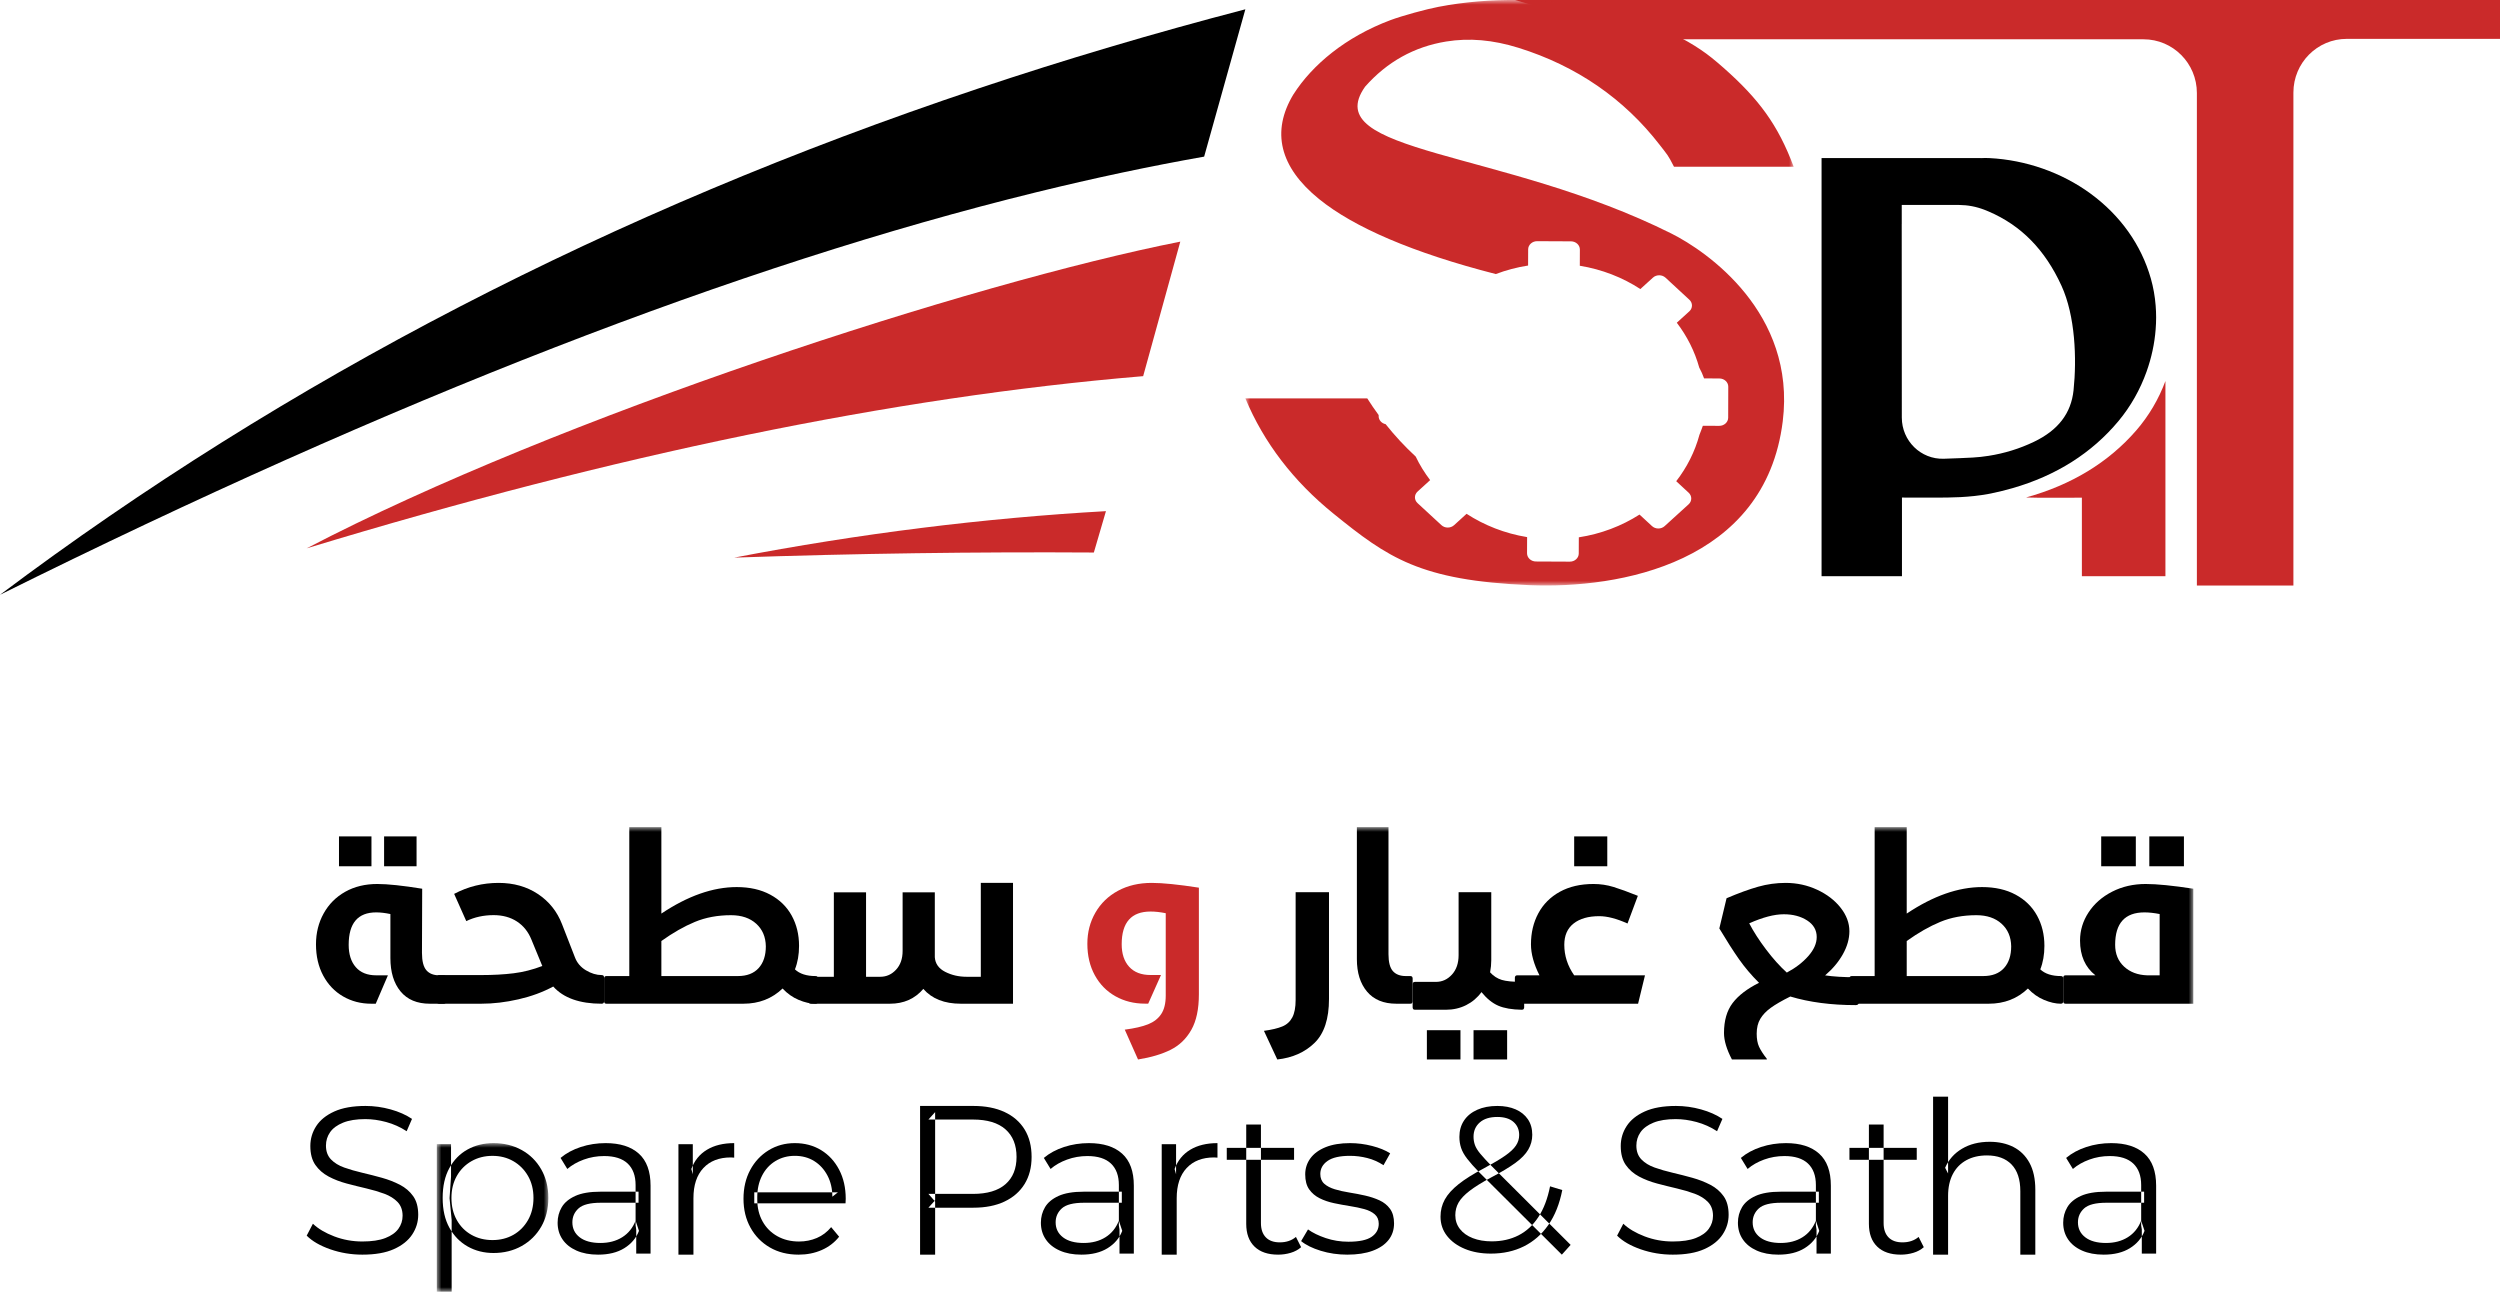<svg width="269" height="139" viewBox="0 0 269 139" fill="none" xmlns="http://www.w3.org/2000/svg">
<path fill-rule="evenodd" clip-rule="evenodd" d="M38.989 135C37.791 135 36.643 134.809 35.545 134.427C34.447 134.045 33.599 133.554 33 132.955L33.668 131.674C34.236 132.213 35 132.667 35.96 133.034C36.919 133.401 37.929 133.584 38.989 133.584C40.002 133.584 40.827 133.461 41.465 133.213C42.102 132.966 42.57 132.633 42.87 132.213C43.169 131.794 43.319 131.33 43.319 130.82C43.319 130.206 43.138 129.712 42.778 129.337C42.416 128.963 41.945 128.667 41.361 128.449C40.777 128.233 40.132 128.041 39.426 127.876C38.719 127.712 38.013 127.536 37.307 127.348C36.6 127.161 35.952 126.91 35.361 126.596C34.77 126.281 34.293 125.865 33.933 125.348C33.572 124.831 33.392 124.154 33.392 123.315C33.392 122.536 33.603 121.82 34.025 121.169C34.447 120.517 35.096 119.993 35.971 119.596C36.847 119.199 37.967 119 39.334 119C40.24 119 41.138 119.124 42.029 119.371C42.919 119.618 43.687 119.959 44.332 120.393L43.757 121.719C43.066 121.27 42.332 120.941 41.557 120.731C40.781 120.521 40.032 120.416 39.311 120.416C38.343 120.416 37.545 120.543 36.916 120.798C36.286 121.053 35.821 121.394 35.522 121.82C35.223 122.247 35.073 122.73 35.073 123.27C35.073 123.884 35.253 124.379 35.614 124.753C35.975 125.128 36.451 125.42 37.042 125.629C37.633 125.839 38.282 126.026 38.989 126.191C39.695 126.356 40.397 126.536 41.096 126.73C41.795 126.925 42.439 127.176 43.031 127.483C43.622 127.79 44.098 128.199 44.459 128.708C44.82 129.217 45 129.884 45 130.708C45 131.472 44.785 132.18 44.355 132.831C43.925 133.483 43.269 134.008 42.386 134.404C41.503 134.802 40.371 135 38.989 135" fill="black"/>
<mask id="mask0_0_16584" style="mask-type:luminance" maskUnits="userSpaceOnUse" x="47" y="123" width="12" height="16">
<path fill-rule="evenodd" clip-rule="evenodd" d="M47 123H59V139H47V123Z" fill="white"/>
</mask>
<g mask="url(#mask0_0_16584)">
<path fill-rule="evenodd" clip-rule="evenodd" d="M52.989 133.431C53.829 133.431 54.579 133.243 55.24 132.868C55.9 132.492 56.426 131.961 56.816 131.276C57.206 130.591 57.402 129.799 57.402 128.9C57.402 128.002 57.206 127.214 56.816 126.536C56.426 125.858 55.9 125.328 55.24 124.945C54.579 124.562 53.829 124.37 52.989 124.37C52.148 124.37 51.393 124.562 50.726 124.945C50.058 125.328 49.533 125.858 49.15 126.536C48.767 127.214 48.576 128.002 48.576 128.9C48.576 129.799 48.767 130.591 49.15 131.276C49.533 131.961 50.058 132.492 50.726 132.868C51.393 133.243 52.148 133.431 52.989 133.431V133.431ZM53.101 134.823C52.081 134.823 51.157 134.591 50.332 134.127C49.506 133.663 48.85 132.993 48.362 132.116C47.874 131.24 47.63 130.168 47.63 128.9C47.63 127.634 47.87 126.562 48.351 125.685C48.831 124.809 49.484 124.142 50.309 123.685C51.135 123.229 52.066 123 53.101 123C54.227 123 55.236 123.247 56.129 123.74C57.022 124.234 57.724 124.926 58.234 125.818C58.745 126.709 59 127.737 59 128.9C59 130.08 58.745 131.111 58.234 131.995C57.724 132.879 57.022 133.571 56.129 134.072C55.236 134.573 54.227 134.823 53.101 134.823V134.823ZM47 139V123.111H48.531V126.602L48.373 128.923L48.598 131.265V139H47Z" fill="black"/>
</g>
<path fill-rule="evenodd" clip-rule="evenodd" d="M68.458 134.888V132.286L68.39 131.86V127.508C68.39 126.507 68.106 125.736 67.54 125.198C66.973 124.66 66.13 124.391 65.011 124.391C64.24 124.391 63.507 124.518 62.811 124.772C62.116 125.026 61.527 125.363 61.043 125.781L60.317 124.592C60.921 124.084 61.647 123.692 62.494 123.415C63.34 123.139 64.233 123 65.17 123C66.712 123 67.902 123.378 68.741 124.133C69.58 124.888 70 126.036 70 127.575V134.888H68.458ZM64.354 135C63.461 135 62.687 134.854 62.029 134.562C61.372 134.271 60.869 133.867 60.522 133.351C60.173 132.835 60 132.241 60 131.568C60 130.955 60.147 130.398 60.442 129.897C60.737 129.396 61.221 128.993 61.894 128.686C62.566 128.38 63.469 128.226 64.603 128.226H68.707V129.415H64.648C63.499 129.415 62.702 129.617 62.256 130.02C61.81 130.424 61.587 130.925 61.587 131.523C61.587 132.196 61.852 132.734 62.38 133.138C62.91 133.542 63.651 133.744 64.603 133.744C65.51 133.744 66.292 133.539 66.95 133.127C67.607 132.716 68.087 132.121 68.39 131.344L68.753 132.443C68.45 133.22 67.925 133.841 67.176 134.304C66.428 134.768 65.487 135 64.354 135V135Z" fill="black"/>
<path fill-rule="evenodd" clip-rule="evenodd" d="M73 135V123.113H74.545V126.351L74.386 125.785C74.719 124.879 75.28 124.189 76.068 123.713C76.855 123.238 77.833 123 79 123V124.562C78.939 124.562 78.879 124.559 78.818 124.551C78.757 124.543 78.697 124.54 78.636 124.54C77.379 124.54 76.393 124.921 75.682 125.683C74.969 126.445 74.614 127.528 74.614 128.932V135H73Z" fill="black"/>
<path fill-rule="evenodd" clip-rule="evenodd" d="M85.93 135C84.755 135 83.724 134.742 82.836 134.226C81.948 133.71 81.253 133 80.752 132.095C80.25 131.191 80 130.155 80 128.989C80 127.822 80.24 126.79 80.72 125.893C81.199 124.996 81.858 124.29 82.696 123.774C83.534 123.258 84.476 123 85.521 123C86.581 123 87.523 123.251 88.347 123.751C89.17 124.252 89.818 124.955 90.291 125.86C90.764 126.765 91 127.808 91 128.989C91 129.064 90.996 129.142 90.99 129.224C90.982 129.307 90.978 129.393 90.978 129.482H81.16V128.293H90.162L89.561 128.764C89.561 127.912 89.385 127.153 89.034 126.488C88.683 125.823 88.207 125.303 87.606 124.929C87.004 124.555 86.309 124.368 85.521 124.368C84.748 124.368 84.053 124.555 83.437 124.929C82.821 125.303 82.341 125.826 81.998 126.499C81.654 127.172 81.482 127.942 81.482 128.809V129.056C81.482 129.953 81.672 130.742 82.052 131.422C82.431 132.103 82.961 132.634 83.642 133.015C84.322 133.396 85.099 133.587 85.973 133.587C86.66 133.587 87.301 133.46 87.895 133.205C88.49 132.951 89.002 132.563 89.432 132.039L90.291 133.071C89.79 133.699 89.163 134.178 88.411 134.506C87.659 134.836 86.832 135 85.93 135" fill="black"/>
<path fill-rule="evenodd" clip-rule="evenodd" d="M100.62 129.286L99.898 128.463H104.694C106.226 128.463 107.39 128.116 108.186 127.423C108.982 126.73 109.38 125.751 109.38 124.486C109.38 123.206 108.982 122.215 108.186 121.514C107.39 120.813 106.226 120.463 104.694 120.463H99.898L100.62 119.663V129.286ZM99 135V119H104.738C106.036 119 107.153 119.217 108.087 119.651C109.022 120.086 109.741 120.71 110.245 121.526C110.748 122.341 111 123.328 111 124.486C111 125.613 110.748 126.585 110.245 127.4C109.741 128.215 109.022 128.844 108.087 129.286C107.153 129.728 106.036 129.949 104.738 129.949H99.898L100.62 129.149V135H99Z" fill="black"/>
<path fill-rule="evenodd" clip-rule="evenodd" d="M120.458 134.888V132.286L120.39 131.86V127.508C120.39 126.507 120.107 125.736 119.54 125.198C118.973 124.66 118.13 124.391 117.011 124.391C116.24 124.391 115.507 124.518 114.812 124.772C114.116 125.026 113.527 125.363 113.043 125.781L112.317 124.592C112.922 124.084 113.648 123.692 114.495 123.415C115.341 123.139 116.232 123 117.17 123C118.712 123 119.902 123.378 120.742 124.133C121.58 124.888 122 126.036 122 127.575V134.888H120.458ZM116.354 135C115.461 135 114.687 134.854 114.03 134.562C113.372 134.271 112.869 133.867 112.522 133.351C112.173 132.835 112 132.241 112 131.568C112 130.955 112.147 130.398 112.443 129.897C112.737 129.396 113.221 128.993 113.893 128.686C114.566 128.38 115.47 128.226 116.603 128.226H120.707V129.415H116.649C115.5 129.415 114.702 129.617 114.256 130.02C113.81 130.424 113.587 130.925 113.587 131.523C113.587 132.196 113.851 132.734 114.381 133.138C114.91 133.542 115.651 133.744 116.603 133.744C117.51 133.744 118.292 133.539 118.95 133.127C119.608 132.716 120.087 132.121 120.39 131.344L120.753 132.443C120.451 133.22 119.925 133.841 119.177 134.304C118.428 134.768 117.487 135 116.354 135V135Z" fill="black"/>
<path fill-rule="evenodd" clip-rule="evenodd" d="M125 135V123.113H126.545V126.351L126.387 125.785C126.72 124.879 127.28 124.189 128.068 123.713C128.856 123.238 129.833 123 131 123V124.562C130.939 124.562 130.878 124.559 130.818 124.551C130.757 124.543 130.697 124.54 130.636 124.54C129.378 124.54 128.394 124.921 127.682 125.683C126.969 126.445 126.613 127.528 126.613 128.932V135H125Z" fill="black"/>
<path fill-rule="evenodd" clip-rule="evenodd" d="M137.526 135C136.427 135 135.58 134.711 134.986 134.133C134.392 133.555 134.094 132.739 134.094 131.684V121H135.677V131.597C135.677 132.262 135.851 132.775 136.201 133.136C136.549 133.498 137.05 133.678 137.705 133.678C138.403 133.678 138.982 133.483 139.443 133.093L140 134.198C139.688 134.473 139.313 134.675 138.875 134.805C138.436 134.935 137.987 135 137.526 135V135ZM132 124.792H139.242V123.514H132V124.792Z" fill="black"/>
<path fill-rule="evenodd" clip-rule="evenodd" d="M144.965 135C143.96 135 143.009 134.862 142.112 134.585C141.214 134.308 140.51 133.961 140 133.542L140.742 132.286C141.237 132.645 141.872 132.955 142.645 133.217C143.418 133.478 144.231 133.609 145.081 133.609C146.241 133.609 147.077 133.434 147.587 133.082C148.097 132.731 148.353 132.263 148.353 131.68C148.353 131.247 148.209 130.906 147.923 130.66C147.637 130.413 147.262 130.226 146.798 130.099C146.334 129.972 145.816 129.863 145.243 129.774C144.671 129.684 144.103 129.58 143.538 129.46C142.973 129.34 142.459 129.164 141.996 128.933C141.532 128.701 141.156 128.383 140.87 127.98C140.584 127.576 140.441 127.037 140.441 126.364C140.441 125.722 140.627 125.146 140.997 124.637C141.369 124.129 141.914 123.729 142.633 123.437C143.353 123.146 144.231 123 145.267 123C146.056 123 146.844 123.101 147.633 123.303C148.422 123.505 149.072 123.77 149.582 124.099L148.863 125.377C148.321 125.019 147.741 124.761 147.123 124.604C146.504 124.447 145.886 124.368 145.267 124.368C144.169 124.368 143.36 124.552 142.842 124.918C142.324 125.284 142.065 125.751 142.065 126.32C142.065 126.768 142.208 127.12 142.494 127.374C142.78 127.628 143.159 127.826 143.631 127.968C144.103 128.11 144.621 128.226 145.186 128.316C145.75 128.405 146.314 128.514 146.879 128.641C147.443 128.768 147.961 128.94 148.434 129.157C148.905 129.374 149.284 129.681 149.571 130.076C149.856 130.473 150 130.993 150 131.636C150 132.324 149.803 132.918 149.408 133.419C149.014 133.92 148.441 134.308 147.691 134.585C146.941 134.862 146.033 135 144.965 135" fill="black"/>
<path fill-rule="evenodd" clip-rule="evenodd" d="M160.42 134.888C159.374 134.888 158.444 134.721 157.63 134.385C156.815 134.05 156.173 133.585 155.704 132.989C155.235 132.393 155 131.701 155 130.911C155 130.24 155.154 129.626 155.461 129.067C155.769 128.508 156.265 127.957 156.949 127.414C157.633 126.87 158.544 126.3 159.682 125.704C160.651 125.183 161.408 124.732 161.954 124.352C162.499 123.972 162.888 123.607 163.118 123.257C163.349 122.907 163.464 122.531 163.464 122.129C163.464 121.548 163.261 121.079 162.853 120.721C162.446 120.363 161.865 120.185 161.112 120.185C160.297 120.185 159.667 120.382 159.221 120.777C158.774 121.172 158.552 121.681 158.552 122.307C158.552 122.62 158.602 122.918 158.702 123.201C158.802 123.484 158.994 123.797 159.278 124.14C159.563 124.483 159.959 124.915 160.466 125.436L169 133.95L168.054 135L159.152 126.129C158.614 125.578 158.187 125.097 157.872 124.687C157.556 124.278 157.337 123.887 157.214 123.514C157.091 123.142 157.03 122.747 157.03 122.33C157.03 121.659 157.195 121.075 157.525 120.576C157.856 120.077 158.329 119.689 158.944 119.414C159.559 119.138 160.282 119 161.112 119C161.865 119 162.523 119.123 163.084 119.369C163.645 119.615 164.083 119.969 164.398 120.43C164.713 120.892 164.872 121.451 164.872 122.106C164.872 122.673 164.729 123.201 164.444 123.693C164.16 124.184 163.695 124.665 163.049 125.134C162.403 125.603 161.527 126.129 160.42 126.709C159.451 127.231 158.686 127.708 158.125 128.14C157.564 128.572 157.168 128.993 156.938 129.402C156.707 129.812 156.591 130.263 156.591 130.754C156.591 131.321 156.756 131.816 157.087 132.24C157.418 132.665 157.879 132.993 158.471 133.224C159.063 133.455 159.744 133.57 160.513 133.57C161.588 133.57 162.55 133.354 163.395 132.922C164.241 132.49 164.952 131.835 165.529 130.955C166.105 130.076 166.524 128.974 166.786 127.648L168.1 128.05C167.808 129.54 167.308 130.792 166.601 131.805C165.894 132.818 165.017 133.585 163.972 134.106C162.926 134.628 161.742 134.888 160.42 134.888" fill="black"/>
<path fill-rule="evenodd" clip-rule="evenodd" d="M179.989 135C178.791 135 177.643 134.809 176.545 134.427C175.447 134.045 174.599 133.554 174 132.955L174.668 131.674C175.236 132.213 176 132.667 176.96 133.034C177.92 133.401 178.929 133.584 179.989 133.584C181.002 133.584 181.827 133.461 182.465 133.213C183.101 132.966 183.57 132.633 183.869 132.213C184.169 131.794 184.319 131.33 184.319 130.82C184.319 130.206 184.138 129.712 183.778 129.337C183.417 128.963 182.944 128.667 182.361 128.449C181.777 128.233 181.132 128.041 180.426 127.876C179.72 127.712 179.013 127.536 178.307 127.348C177.601 127.161 176.952 126.91 176.361 126.596C175.77 126.281 175.293 125.865 174.933 125.348C174.572 124.831 174.392 124.154 174.392 123.315C174.392 122.536 174.602 121.82 175.025 121.169C175.447 120.517 176.096 119.993 176.971 119.596C177.847 119.199 178.967 119 180.334 119C181.24 119 182.139 119.124 183.029 119.371C183.919 119.618 184.688 119.959 185.332 120.393L184.756 121.719C184.066 121.27 183.332 120.941 182.557 120.731C181.781 120.521 181.033 120.416 180.311 120.416C179.344 120.416 178.545 120.543 177.915 120.798C177.286 121.053 176.822 121.394 176.522 121.82C176.223 122.247 176.073 122.73 176.073 123.27C176.073 123.884 176.254 124.379 176.614 124.753C176.975 125.128 177.451 125.42 178.042 125.629C178.633 125.839 179.282 126.026 179.989 126.191C180.695 126.356 181.397 126.536 182.096 126.73C182.795 126.925 183.44 127.176 184.031 127.483C184.622 127.79 185.098 128.199 185.459 128.708C185.82 129.217 186 129.884 186 130.708C186 131.472 185.785 132.18 185.355 132.831C184.925 133.483 184.269 134.008 183.386 134.404C182.503 134.802 181.37 135 179.989 135" fill="black"/>
<path fill-rule="evenodd" clip-rule="evenodd" d="M195.458 134.888V132.286L195.39 131.86V127.508C195.39 126.507 195.107 125.736 194.54 125.198C193.973 124.66 193.13 124.391 192.011 124.391C191.24 124.391 190.507 124.518 189.811 124.772C189.116 125.026 188.527 125.363 188.043 125.781L187.317 124.592C187.921 124.084 188.647 123.692 189.494 123.415C190.34 123.139 191.232 123 192.17 123C193.712 123 194.902 123.378 195.741 124.133C196.58 124.888 197 126.036 197 127.575V134.888H195.458ZM191.354 135C190.461 135 189.687 134.854 189.029 134.562C188.372 134.271 187.869 133.867 187.522 133.351C187.173 132.835 187 132.241 187 131.568C187 130.955 187.147 130.398 187.442 129.897C187.737 129.396 188.221 128.993 188.893 128.686C189.566 128.38 190.469 128.226 191.603 128.226H195.707V129.415H191.648C190.499 129.415 189.702 129.617 189.256 130.02C188.81 130.424 188.587 130.925 188.587 131.523C188.587 132.196 188.851 132.734 189.38 133.138C189.91 133.542 190.651 133.744 191.603 133.744C192.51 133.744 193.292 133.539 193.95 133.127C194.607 132.716 195.087 132.121 195.39 131.344L195.753 132.443C195.45 133.22 194.925 133.841 194.176 134.304C193.428 134.768 192.487 135 191.354 135V135Z" fill="black"/>
<path fill-rule="evenodd" clip-rule="evenodd" d="M204.526 135C203.427 135 202.58 134.711 201.986 134.133C201.392 133.555 201.094 132.739 201.094 131.684V121H202.677V131.597C202.677 132.262 202.851 132.775 203.201 133.136C203.549 133.498 204.05 133.678 204.705 133.678C205.403 133.678 205.982 133.483 206.443 133.093L207 134.198C206.688 134.473 206.313 134.675 205.875 134.805C205.436 134.935 204.987 135 204.526 135V135ZM199 124.792H206.242V123.514H199V124.792Z" fill="black"/>
<path fill-rule="evenodd" clip-rule="evenodd" d="M214.091 122.857C215.06 122.857 215.913 123.045 216.648 123.418C217.382 123.793 217.958 124.362 218.375 125.125C218.791 125.889 219 126.852 219 128.012V135H217.387V128.172C217.387 126.905 217.071 125.947 216.443 125.297C215.814 124.648 214.932 124.324 213.796 124.324C212.947 124.324 212.208 124.495 211.58 124.839C210.951 125.183 210.466 125.679 210.125 126.328C209.785 126.978 209.614 127.76 209.614 128.676V135H208V118H209.614V126.271L209.296 125.652C209.674 124.782 210.28 124.098 211.114 123.602C211.947 123.106 212.939 122.857 214.091 122.857" fill="black"/>
<path fill-rule="evenodd" clip-rule="evenodd" d="M230.458 134.888V132.286L230.39 131.86V127.508C230.39 126.507 230.107 125.736 229.54 125.198C228.973 124.66 228.13 124.391 227.011 124.391C226.24 124.391 225.507 124.518 224.812 124.772C224.116 125.026 223.527 125.363 223.043 125.781L222.317 124.592C222.922 124.084 223.648 123.692 224.495 123.415C225.341 123.139 226.232 123 227.17 123C228.712 123 229.902 123.378 230.742 124.133C231.58 124.888 232 126.036 232 127.575V134.888H230.458ZM226.354 135C225.461 135 224.687 134.854 224.03 134.562C223.372 134.271 222.869 133.867 222.522 133.351C222.173 132.835 222 132.241 222 131.568C222 130.955 222.147 130.398 222.443 129.897C222.737 129.396 223.221 128.993 223.893 128.686C224.566 128.38 225.47 128.226 226.603 128.226H230.707V129.415H226.649C225.5 129.415 224.702 129.617 224.256 130.02C223.81 130.424 223.587 130.925 223.587 131.523C223.587 132.196 223.851 132.734 224.381 133.138C224.91 133.542 225.651 133.744 226.603 133.744C227.51 133.744 228.292 133.539 228.95 133.127C229.608 132.716 230.087 132.121 230.39 131.344L230.753 132.443C230.451 133.22 229.925 133.841 229.177 134.304C228.428 134.768 227.487 135 226.354 135V135Z" fill="black"/>
<mask id="mask1_0_16584" style="mask-type:luminance" maskUnits="userSpaceOnUse" x="33" y="89" width="203" height="50">
<path fill-rule="evenodd" clip-rule="evenodd" d="M33 139H236V89H33V139Z" fill="white"/>
</mask>
<g mask="url(#mask1_0_16584)">
<path fill-rule="evenodd" clip-rule="evenodd" d="M41.328 93.208H44.822V90H41.328V93.208ZM36.475 93.208H39.969V90H36.475V93.208ZM45.428 95.627L45.404 102.526C45.404 103.409 45.562 104.033 45.877 104.398C46.192 104.763 46.657 104.945 47.272 104.945H47.757C47.854 104.945 47.919 104.975 47.952 105.034C47.984 105.094 48 105.149 48 105.199V107.746C48 107.796 47.984 107.851 47.952 107.911C47.919 107.97 47.854 108 47.757 108H46.253C44.878 108 43.827 107.559 43.099 106.676C42.371 105.794 42.007 104.597 42.007 103.087V98.351C41.441 98.232 40.931 98.173 40.478 98.173C38.505 98.173 37.518 99.335 37.518 101.661C37.518 102.679 37.773 103.481 38.283 104.067C38.792 104.652 39.524 104.945 40.478 104.945H41.74L40.43 108H39.944C38.828 108 37.817 107.737 36.911 107.211C36.005 106.685 35.294 105.938 34.776 104.97C34.258 104.003 34 102.883 34 101.61C34 100.388 34.275 99.28 34.825 98.287C35.375 97.294 36.147 96.517 37.142 95.957C38.137 95.397 39.289 95.117 40.6 95.117C41.716 95.117 43.325 95.287 45.428 95.627V95.627Z" fill="black"/>
<path fill-rule="evenodd" clip-rule="evenodd" d="M57.879 96.195C59.081 96.991 59.946 98.075 60.475 99.445L61.855 102.99C62.077 103.59 62.473 104.061 63.044 104.403C63.615 104.746 64.182 104.917 64.744 104.917C64.847 104.917 64.914 104.947 64.949 105.007C64.983 105.067 65 105.123 65 105.174V107.743C65 107.795 64.983 107.85 64.949 107.91C64.914 107.97 64.847 108 64.744 108C62.375 108 60.636 107.384 59.528 106.15C58.42 106.75 57.176 107.208 55.795 107.525C54.415 107.842 53.077 108 51.781 108H47.255C47.153 108 47.086 107.97 47.051 107.91C47.017 107.85 47 107.795 47 107.743V105.174C47 105.123 47.017 105.067 47.051 105.007C47.086 104.947 47.153 104.917 47.255 104.917H51.781C53.077 104.917 54.24 104.853 55.271 104.724C56.303 104.596 57.329 104.335 58.352 103.941L57.176 101.089C56.835 100.25 56.315 99.603 55.616 99.149C54.917 98.695 54.082 98.468 53.111 98.468C52.037 98.468 51.057 98.683 50.171 99.111L48.866 96.182C50.35 95.394 51.943 95 53.648 95C55.267 95 56.678 95.398 57.879 96.195" fill="black"/>
<path fill-rule="evenodd" clip-rule="evenodd" d="M74.774 99.195C73.616 99.674 72.412 100.36 71.163 101.253V105.024H79.397C80.366 105.024 81.11 104.738 81.628 104.168C82.146 103.597 82.404 102.816 82.404 101.824C82.388 100.815 82.043 100.005 81.369 99.393C80.695 98.781 79.791 98.475 78.657 98.475C77.227 98.475 75.933 98.715 74.774 99.195M79.273 95.449C80.67 95.449 81.874 95.722 82.885 96.268C83.896 96.813 84.663 97.566 85.19 98.525C85.716 99.484 85.978 100.567 85.978 101.774C85.978 102.717 85.831 103.56 85.535 104.304C86.044 104.784 86.784 105.024 87.753 105.024C87.852 105.024 87.918 105.053 87.951 105.11C87.984 105.168 88 105.222 88 105.272V107.752C88 107.802 87.984 107.855 87.951 107.913C87.918 107.971 87.852 108 87.753 108C87.195 108 86.591 107.864 85.942 107.591C85.292 107.318 84.713 106.909 84.204 106.363C83.069 107.454 81.665 108 79.989 108H65.247C65.148 108 65.082 107.971 65.049 107.913C65.017 107.855 65 107.802 65 107.752V105.272C65 105.222 65.017 105.168 65.049 105.11C65.082 105.053 65.148 105.024 65.247 105.024H67.712V89H71.163V98.302C74.006 96.4 76.71 95.449 79.273 95.449" fill="black"/>
<path fill-rule="evenodd" clip-rule="evenodd" d="M103.383 108C101.617 108 100.273 107.469 99.349 106.405C98.441 107.469 97.245 108 95.76 108H87.248C87.149 108 87.083 107.972 87.049 107.915C87.017 107.859 87 107.807 87 107.758V105.342C87 105.294 87.017 105.242 87.049 105.185C87.083 105.129 87.149 105.101 87.248 105.101H89.722V96.015H93.187V105.101H94.721C95.381 105.101 95.946 104.847 96.416 104.339C96.886 103.832 97.121 103.159 97.121 102.322V96.015H100.586V102.998C100.635 103.691 101.006 104.215 101.7 104.569C102.393 104.923 103.16 105.101 104.001 105.101H105.535V95H109V108H103.383Z" fill="black"/>
<path fill-rule="evenodd" clip-rule="evenodd" d="M129 95.513V106.99C129 108.582 128.728 109.857 128.185 110.816C127.641 111.775 126.898 112.489 125.955 112.96C125.013 113.43 123.845 113.777 122.452 114L121.025 110.79C122.078 110.653 122.915 110.461 123.535 110.213C124.155 109.965 124.626 109.597 124.949 109.109C125.271 108.621 125.433 107.957 125.433 107.119V98.261C124.838 98.141 124.294 98.081 123.803 98.081C121.73 98.081 120.694 99.254 120.694 101.599C120.694 102.626 120.961 103.435 121.497 104.025C122.032 104.615 122.8 104.911 123.803 104.911H124.923L123.548 107.992H123.191C122.019 107.992 120.961 107.726 120.019 107.196C119.076 106.666 118.337 105.912 117.802 104.936C117.267 103.961 117 102.831 117 101.547C117 100.315 117.288 99.198 117.866 98.197C118.443 97.195 119.254 96.412 120.299 95.847C121.343 95.282 122.554 95 123.93 95C125.102 95 126.792 95.171 129 95.513" fill="#CA2A2A"/>
<path fill-rule="evenodd" clip-rule="evenodd" d="M141.449 112.212C140.415 113.223 139.077 113.819 137.436 114L136 110.918C136.838 110.803 137.496 110.647 137.974 110.449C138.453 110.252 138.812 109.927 139.051 109.475C139.291 109.023 139.41 108.394 139.41 107.589V96H143V107.49C143 109.627 142.483 111.201 141.449 112.212" fill="black"/>
<path fill-rule="evenodd" clip-rule="evenodd" d="M149.874 104.49C150.19 104.846 150.656 105.024 151.271 105.024H151.757C151.855 105.024 151.919 105.053 151.952 105.11C151.984 105.169 152 105.222 152 105.272V107.752C152 107.802 151.984 107.855 151.952 107.913C151.919 107.971 151.855 108 151.757 108H150.251C148.874 108 147.822 107.566 147.093 106.698C146.364 105.83 146 104.668 146 103.213V89H149.401V102.667C149.401 103.527 149.559 104.135 149.874 104.49" fill="black"/>
<path fill-rule="evenodd" clip-rule="evenodd" d="M158.553 114H162.167V110.85H158.553V114ZM153.532 114H157.146V110.85H153.532V114ZM160.335 104.625C160.703 105.025 161.121 105.296 161.59 105.438C162.058 105.579 162.778 105.65 163.749 105.65C163.849 105.65 163.916 105.679 163.949 105.738C163.983 105.796 164 105.85 164 105.9V108.4C164 108.45 163.983 108.504 163.949 108.563C163.916 108.621 163.849 108.65 163.749 108.65C162.695 108.633 161.849 108.488 161.213 108.213C160.577 107.937 159.975 107.45 159.406 106.75C158.971 107.35 158.422 107.817 157.761 108.15C157.1 108.483 156.368 108.65 155.565 108.65H152.251C152.151 108.65 152.084 108.621 152.05 108.563C152.017 108.504 152 108.45 152 108.4V105.9C152 105.85 152.017 105.796 152.05 105.738C152.084 105.679 152.151 105.65 152.251 105.65H154.511C155.179 105.65 155.753 105.388 156.23 104.862C156.707 104.338 156.945 103.642 156.945 102.775V96H160.46V103.325C160.46 103.742 160.418 104.175 160.335 104.625V104.625Z" fill="black"/>
<path fill-rule="evenodd" clip-rule="evenodd" d="M169.381 93.208H172.944V90H169.381V93.208ZM173.611 95.436C174.304 95.648 175.178 95.966 176.233 96.391L175.12 99.369C173.949 98.843 172.935 98.58 172.078 98.58C170.907 98.58 169.988 98.843 169.32 99.369C168.652 99.895 168.318 100.659 168.318 101.661C168.318 102.832 168.672 103.927 169.381 104.945H177L176.258 108H163.247C163.148 108 163.083 107.97 163.049 107.911C163.017 107.851 163 107.796 163 107.746V105.199C163 105.149 163.017 105.094 163.049 105.034C163.083 104.975 163.148 104.945 163.247 104.945H165.647C165.036 103.74 164.732 102.628 164.732 101.61C164.732 100.371 164.995 99.259 165.523 98.274C166.051 97.29 166.821 96.517 167.836 95.957C168.85 95.397 170.058 95.117 171.459 95.117C172.202 95.117 172.919 95.224 173.611 95.436V95.436Z" fill="black"/>
<path fill-rule="evenodd" clip-rule="evenodd" d="M188.216 99.35C188.685 100.25 189.292 101.192 190.037 102.175C190.782 103.159 191.524 103.984 192.261 104.65C193.199 104.15 193.97 103.559 194.573 102.875C195.176 102.192 195.478 101.509 195.478 100.825C195.478 100.075 195.133 99.479 194.447 99.038C193.76 98.596 192.923 98.375 191.935 98.375C190.913 98.375 189.673 98.7 188.216 99.35M195.528 95.737C196.583 96.229 197.425 96.875 198.053 97.675C198.681 98.475 198.995 99.317 198.995 100.2C198.995 101.017 198.76 101.842 198.292 102.675C197.823 103.509 197.186 104.267 196.382 104.95C197.269 105.084 198.367 105.15 199.674 105.15C199.891 105.15 200 105.242 200 105.425V107.875C200 108.058 199.891 108.15 199.674 108.15C197.027 108.15 194.682 107.841 192.638 107.225C191.733 107.675 191.034 108.079 190.54 108.438C190.046 108.796 189.669 109.191 189.409 109.625C189.149 110.058 189.02 110.591 189.02 111.225C189.02 111.791 189.104 112.258 189.271 112.625C189.439 112.992 189.723 113.434 190.126 113.95L190.1 114H186.356C185.787 112.916 185.502 111.967 185.502 111.15C185.502 109.816 185.812 108.742 186.432 107.925C187.052 107.109 187.998 106.384 189.271 105.75C188.45 104.934 187.73 104.084 187.11 103.2C186.49 102.317 185.787 101.217 185 99.9L185.778 96.65C187.068 96.1 188.199 95.688 189.17 95.412C190.142 95.137 191.131 95 192.136 95C193.342 95 194.473 95.246 195.528 95.737" fill="black"/>
<path fill-rule="evenodd" clip-rule="evenodd" d="M208.774 99.195C207.616 99.674 206.412 100.36 205.163 101.253V105.024H213.397C214.366 105.024 215.11 104.738 215.628 104.168C216.146 103.597 216.404 102.816 216.404 101.824C216.388 100.815 216.043 100.005 215.369 99.393C214.695 98.781 213.791 98.475 212.657 98.475C211.227 98.475 209.933 98.715 208.774 99.195M213.273 95.449C214.67 95.449 215.874 95.722 216.885 96.268C217.896 96.813 218.663 97.566 219.19 98.525C219.716 99.484 219.978 100.567 219.978 101.774C219.978 102.717 219.831 103.56 219.535 104.304C220.044 104.784 220.784 105.024 221.753 105.024C221.852 105.024 221.918 105.053 221.951 105.11C221.983 105.168 222 105.222 222 105.272V107.752C222 107.802 221.983 107.855 221.951 107.913C221.918 107.971 221.852 108 221.753 108C221.195 108 220.591 107.864 219.942 107.591C219.292 107.318 218.713 106.909 218.204 106.363C217.069 107.454 215.665 108 213.989 108H199.247C199.148 108 199.083 107.971 199.049 107.913C199.017 107.855 199 107.802 199 107.752V105.272C199 105.222 199.017 105.168 199.049 105.11C199.083 105.053 199.148 105.024 199.247 105.024H201.712V89H205.163V98.302C208.006 96.4 210.71 95.449 213.273 95.449" fill="black"/>
<path fill-rule="evenodd" clip-rule="evenodd" d="M231.265 93.208H234.991V90H231.265V93.208ZM227.59 101.661C227.59 102.628 227.909 103.409 228.547 104.003C229.186 104.597 230.013 104.911 231.031 104.945H232.378V98.351C231.773 98.232 231.23 98.173 230.747 98.173C228.642 98.173 227.59 99.335 227.59 101.661V101.661ZM226.089 93.208H229.815V90H226.089V93.208ZM236 95.627V108H222.259C222.156 108 222.087 107.97 222.052 107.911C222.018 107.851 222 107.796 222 107.746V105.199C222 105.149 222.018 105.094 222.052 105.034C222.087 104.975 222.156 104.945 222.259 104.945H225.468C224.364 104.079 223.812 102.832 223.812 101.202C223.812 100.116 224.118 99.106 224.73 98.173C225.342 97.239 226.188 96.497 227.266 95.945C228.344 95.394 229.547 95.117 230.876 95.117C232.084 95.117 233.792 95.287 236 95.627V95.627Z" fill="black"/>
</g>
<path fill-rule="evenodd" clip-rule="evenodd" d="M119 55C105.842 55.744 92.51 57.411 79 60C92.079 59.553 104.978 59.37 117.698 59.451L119 55Z" fill="#CA2A2A"/>
<path fill-rule="evenodd" clip-rule="evenodd" d="M127 26C104.63 30.416 60.189 44.814 33 59C66.223 48.9 96.17 42.729 122.838 40.489L123.004 40.475L127 26Z" fill="#CA2A2A"/>
<path fill-rule="evenodd" clip-rule="evenodd" d="M134 1C124.159 3.564 114.558 6.414 105.199 9.546C65.886 22.701 30.82 40.851 0 64C42.34 42.975 79.522 28.534 111.549 20.676C117.748 19.155 123.754 17.881 129.566 16.853L134 1Z" fill="black"/>
<path fill-rule="evenodd" clip-rule="evenodd" d="M163 0L177.352 4.228H230.644C233.814 4.228 236.384 6.814 236.384 10.005V63H246.77V9.959C246.77 6.768 249.34 4.182 252.51 4.182H269V0H163Z" fill="#CA2A2A"/>
<path fill-rule="evenodd" clip-rule="evenodd" d="M209.149 49.361C206.68 49.441 204.635 47.437 204.635 44.932C204.631 39.075 204.631 29.076 204.625 24.096L204.628 24.093V22.054H210.807C211.708 22.061 212.64 22.222 213.588 22.598C213.717 22.649 213.846 22.702 213.976 22.756C217.476 24.254 220.041 26.869 221.815 30.744C223.303 33.992 223.469 38.602 223.114 41.994C222.852 44.478 221.457 46.292 218.848 47.541C217.304 48.28 215.669 48.783 213.976 49.048H213.972C213.409 49.139 212.839 49.2 212.259 49.233C211.509 49.277 210.346 49.321 209.149 49.361M231.948 32.88C231.872 31.893 231.699 30.919 231.431 29.972C230.397 26.339 228.149 23.176 224.924 20.819C221.835 18.562 217.976 17.209 214.062 17.011C214.035 17.011 214.012 17.007 213.985 17.007C213.704 16.994 213.422 17.001 213.137 17.014L213.14 17.011H196V62H204.651V53.538H204.867C205.954 53.538 207.021 53.535 208.092 53.541C209.875 53.551 211.937 53.528 213.976 53.145C214.068 53.128 214.158 53.112 214.251 53.092C215.036 52.93 215.802 52.742 216.544 52.527C221.245 51.174 225.073 48.753 227.947 45.308C229.26 43.733 230.284 41.913 230.973 39.979C231.497 38.508 231.832 36.974 231.948 35.432C232.017 34.579 232.017 33.726 231.948 32.88" fill="black"/>
<path fill-rule="evenodd" clip-rule="evenodd" d="M233 41V62H224.01V53.552H223.782C222.652 53.552 221.542 53.548 220.429 53.555C219.661 53.558 218.844 53.558 218 53.528C222.886 52.177 226.866 49.76 229.854 46.32C231.218 44.748 232.283 42.931 233 41" fill="#CA2A2A"/>
<mask id="mask2_0_16584" style="mask-type:luminance" maskUnits="userSpaceOnUse" x="134" y="0" width="59" height="63">
<path fill-rule="evenodd" clip-rule="evenodd" d="M134 0H193V63H134V0Z" fill="white"/>
</mask>
<g mask="url(#mask2_0_16584)">
<path fill-rule="evenodd" clip-rule="evenodd" d="M191.823 45.334C189.933 60.622 174.218 63.367 164.589 62.964C152.782 62.466 149.34 60.007 143.472 55.259C139.152 51.762 135.986 47.612 134 42.868H147.118C147.507 43.483 147.916 44.078 148.342 44.659V44.78C148.342 45.2 148.664 45.553 149.093 45.64C150.085 46.89 151.166 48.052 152.33 49.127C152.755 50.021 153.281 50.868 153.883 51.661L152.532 52.891C152.157 53.23 152.153 53.788 152.526 54.134L155.097 56.506C155.469 56.852 156.078 56.852 156.454 56.513L157.804 55.286C159.71 56.526 161.922 57.4 164.317 57.793L164.31 59.536C164.31 60.017 164.739 60.417 165.268 60.417L168.913 60.434C169.439 60.437 169.874 60.044 169.874 59.56L169.881 57.816C172.279 57.447 174.497 56.593 176.413 55.367L177.754 56.606C178.126 56.953 178.738 56.953 179.111 56.613L181.698 54.261C182.071 53.922 182.074 53.364 181.702 53.018L180.361 51.778C181.512 50.293 182.37 48.603 182.862 46.779C182.922 46.628 182.982 46.473 183.042 46.319C183.105 46.151 183.168 45.983 183.225 45.815L184.988 45.821C185.516 45.825 185.949 45.431 185.952 44.948L185.962 41.608C185.965 41.124 185.533 40.724 185.008 40.724L183.358 40.714C183.225 40.335 183.052 39.941 182.836 39.545C182.35 37.794 181.522 36.165 180.424 34.724L181.775 33.497C182.147 33.158 182.151 32.597 181.778 32.254L179.21 29.879C178.838 29.536 178.226 29.532 177.853 29.875L176.503 31.102C174.597 29.858 172.382 28.985 169.987 28.595L169.994 26.851C169.997 26.367 169.568 25.971 169.039 25.968L165.394 25.951C164.865 25.951 164.433 26.344 164.43 26.828L164.423 28.572C163.216 28.76 162.052 29.069 160.947 29.489C152.017 27.197 145.671 24.456 141.923 21.412C137.685 17.971 136.761 14.148 139.175 10.149C139.175 10.149 139.179 10.146 139.179 10.143H139.182C141.194 6.988 144.78 3.977 149.622 2.163C150.883 1.692 153.474 0.983 154.784 0.735C166.006 -1.412 178.119 1.363 184.183 6.222C184.618 6.574 185.044 6.934 185.457 7.3C189.252 10.657 191.304 13.418 193 17.941H180.122C179.457 16.641 179.427 16.681 178.602 15.613C174.744 10.613 169.622 7.088 163.385 5.143C160.635 4.286 158.09 4.065 155.606 4.468C152.163 5.029 149.24 6.658 146.885 9.326C141.773 16.536 161.656 16.029 179.852 25.134C183.634 27.026 193.269 33.655 191.823 45.334" fill="#CA2A2A"/>
</g>
</svg>
